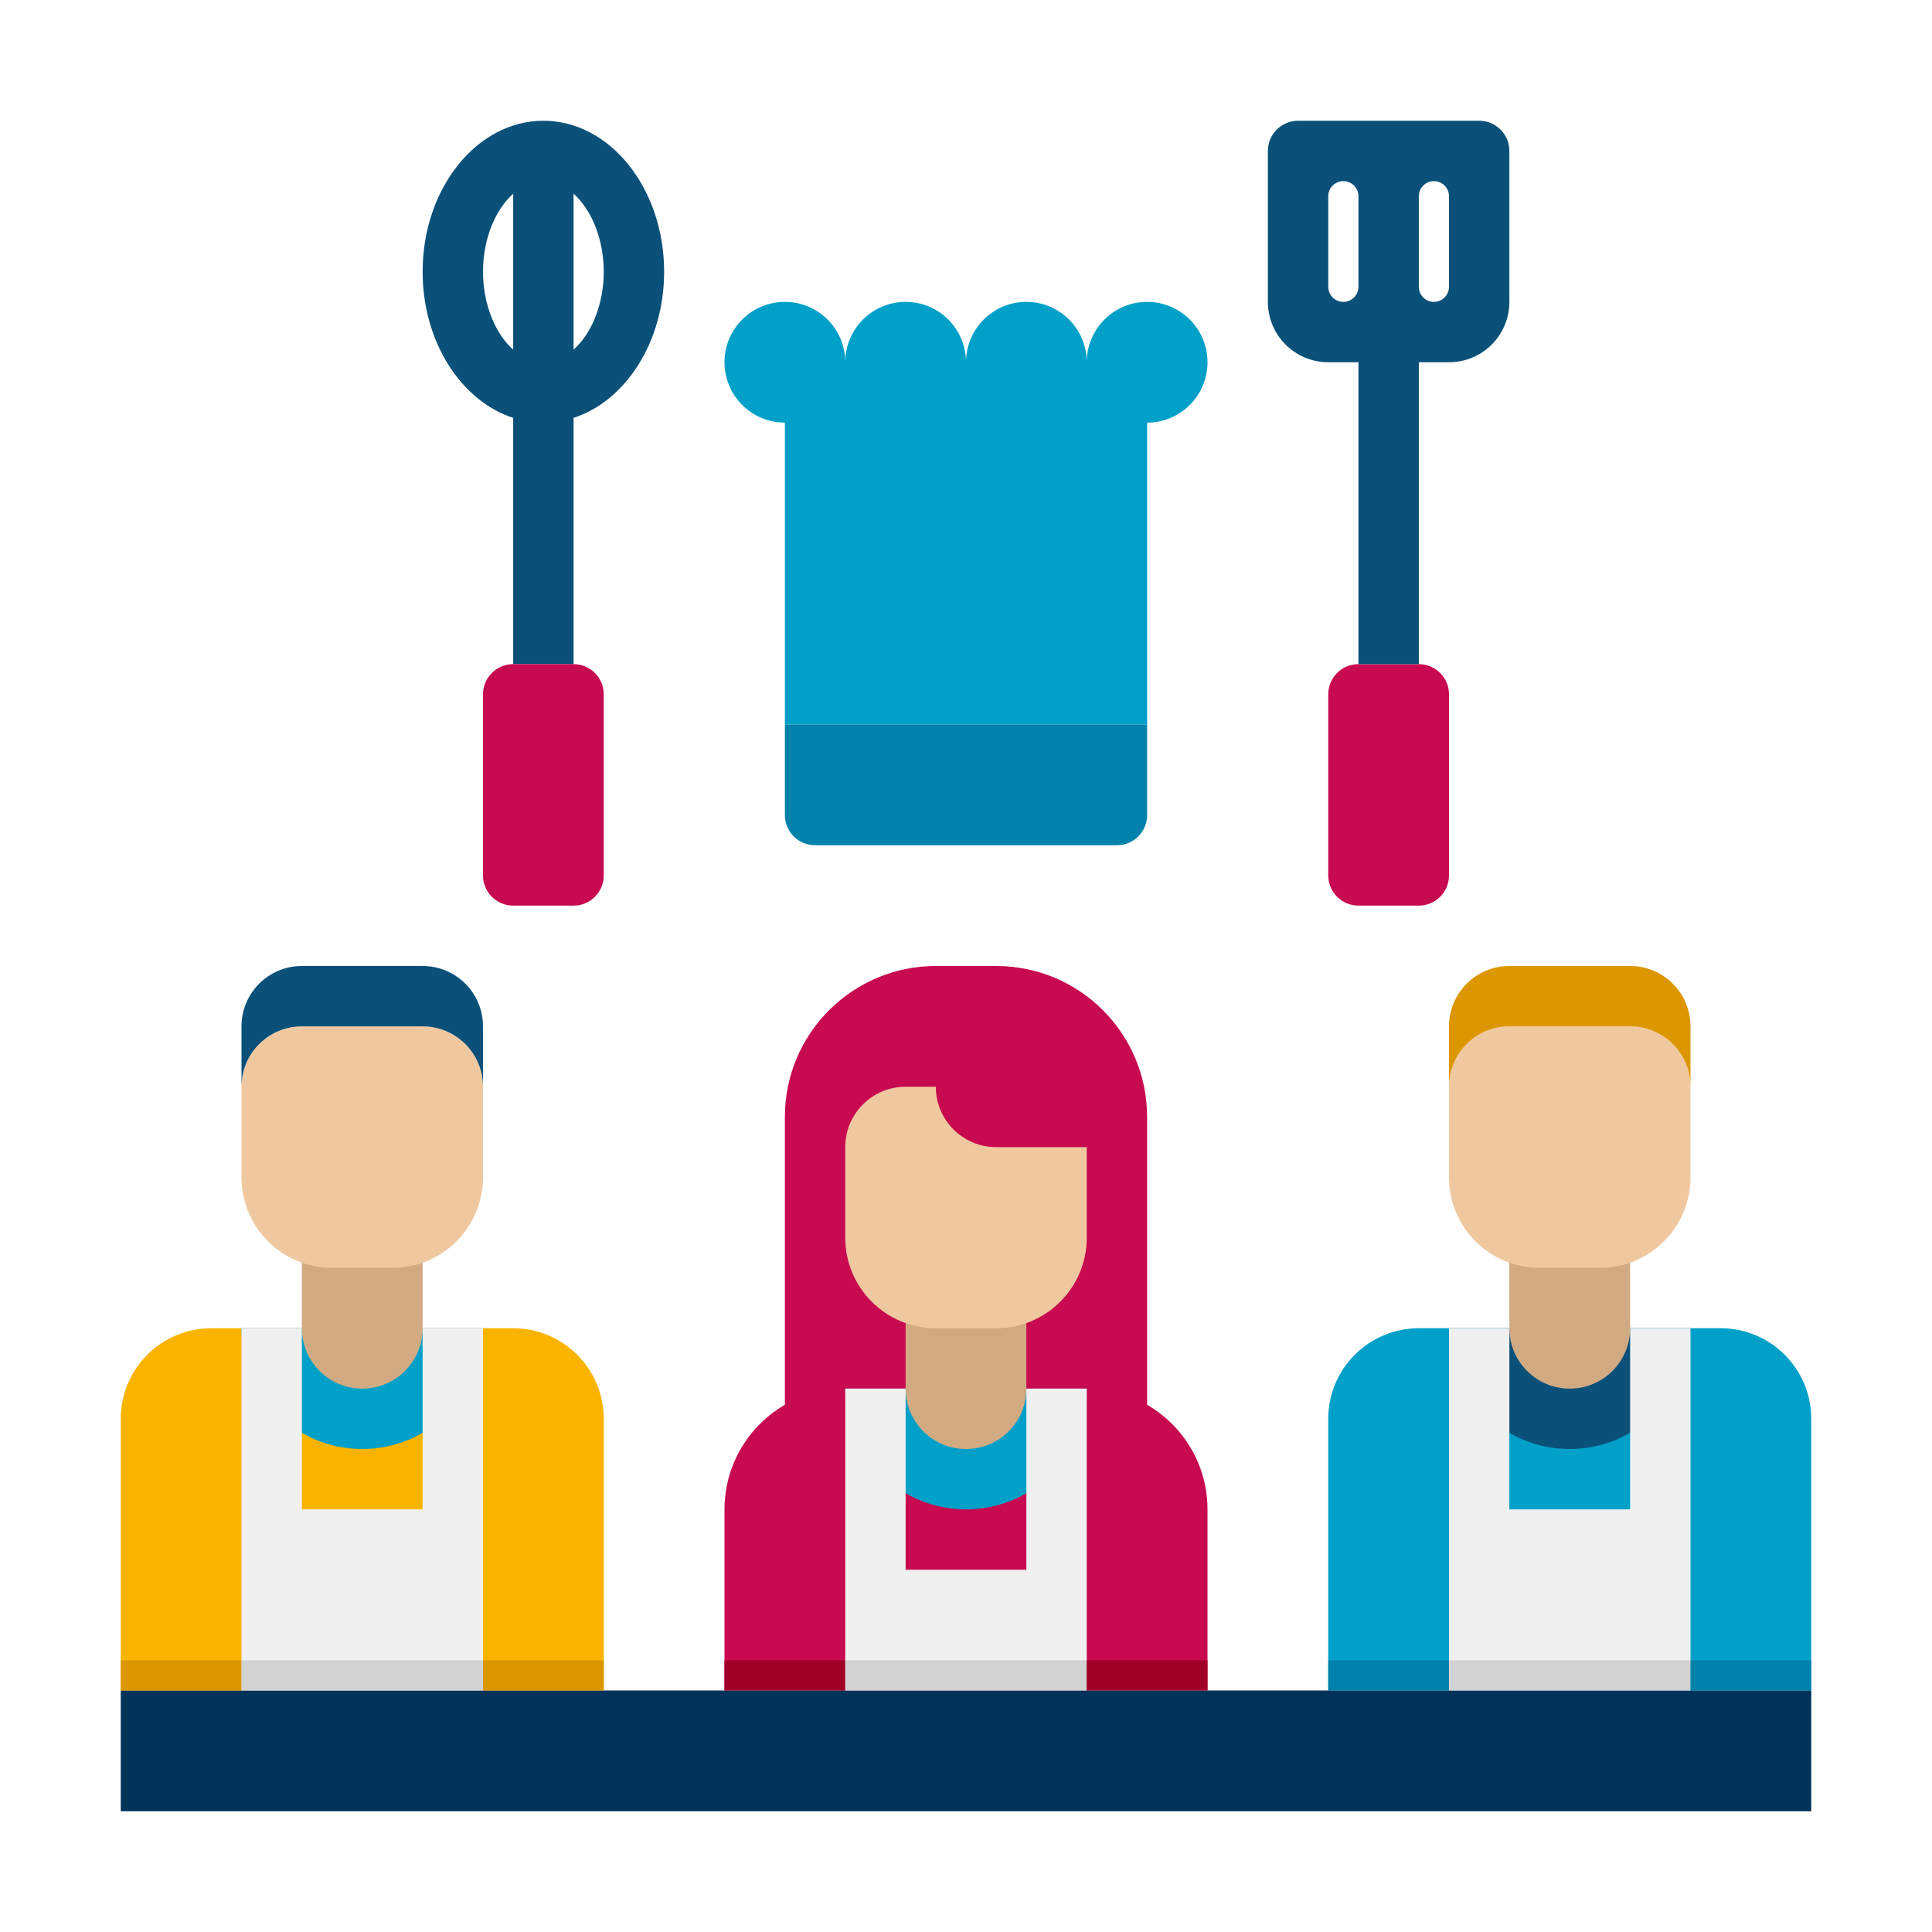 <?xml version="1.0" encoding="utf-8"?>
<!-- Generator: Adobe Illustrator 24.0.0, SVG Export Plug-In . SVG Version: 6.00 Build 0)  -->
<svg version="1.1" xmlns="http://www.w3.org/2000/svg" xmlns:xlink="http://www.w3.org/1999/xlink" x="0px" y="0px"
	 viewBox="0 0 64 64" enable-background="new 0 0 64 64" xml:space="preserve">
<g id="Captions">
</g>
<g id="Icons">
	<g>
		<g>
			<g>
				<g>
					<path fill="#C80A50" d="M33,32h-2c-2.761,0-5,2.239-5,5v10c0,0.552,0.448,1,1,1h10c0.552,0,1-0.448,1-1V37
						C38,34.239,35.761,32,33,32z"/>
				</g>
				<g>
					<path fill="#C80A50" d="M40,56H24v-6c0-2.209,1.791-4,4-4h8c2.209,0,4,1.791,4,4V56z"/>
				</g>
				<g>
					<path fill="#00A0C8" d="M28,46c0,2.209,1.791,4,4,4s4-1.791,4-4H28z"/>
				</g>
				<g>
					<path fill="#D2AA82" d="M32,48L32,48c-1.105,0-2-0.895-2-2v-3h4v3C34,47.105,33.105,48,32,48z"/>
				</g>
				<g>
					<path fill="#F0C8A0" d="M33,44h-2c-1.657,0-3-1.343-3-3v-3c0-1.105,0.895-2,2-2h1v0c0,1.105,0.895,2,2,2h3v3
						C36,42.657,34.657,44,33,44z"/>
				</g>
			</g>
			<g>
				<g>
					<path fill="#FAB400" d="M20,56H4v-9c0-1.657,1.343-3,3-3h10c1.657,0,3,1.343,3,3V56z"/>
				</g>
				<g>
					<path fill="#00A0C8" d="M8,44c0,2.209,1.791,4,4,4s4-1.791,4-4H8z"/>
				</g>
				<g>
					<path fill="#D2AA82" d="M12,46L12,46c-1.105,0-2-0.895-2-2v-3h4v3C14,45.105,13.105,46,12,46z"/>
				</g>
				<g>
					<path fill="#F0C8A0" d="M13,42h-2c-1.657,0-3-1.343-3-3v-3c0-1.105,0.895-2,2-2h4c1.105,0,2,0.895,2,2v3
						C16,40.657,14.657,42,13,42z"/>
				</g>
				<g>
					<path fill="#0A5078" d="M14,34h-4c-1.105,0-2,0.895-2,2v0v-2c0-1.105,0.895-2,2-2h4c1.105,0,2,0.895,2,2v2v0
						C16,34.895,15.105,34,14,34z"/>
				</g>
			</g>
			<g>
				<g>
					<path fill="#00A0C8" d="M60,56H44v-9c0-1.657,1.343-3,3-3h10c1.657,0,3,1.343,3,3V56z"/>
				</g>
				<g>
					<path fill="#0A5078" d="M48,44c0,2.209,1.791,4,4,4s4-1.791,4-4H48z"/>
				</g>
				<g>
					<path fill="#D2AA82" d="M52,46L52,46c-1.105,0-2-0.895-2-2v-3h4v3C54,45.105,53.105,46,52,46z"/>
				</g>
				<g>
					<path fill="#F0C8A0" d="M53,42h-2c-1.657,0-3-1.343-3-3v-3c0-1.105,0.895-2,2-2h4c1.105,0,2,0.895,2,2v3
						C56,40.657,54.657,42,53,42z"/>
				</g>
				<g>
					<path fill="#DC9600" d="M54,34h-4c-1.105,0-2,0.895-2,2v0v-2c0-1.105,0.895-2,2-2h4c1.105,0,2,0.895,2,2v2v0
						C56,34.895,55.105,34,54,34z"/>
				</g>
			</g>
		</g>
		<g>
			<polygon fill="#F0F0F0" points="14,44 14,50 10,50 10,44 8,44 8,56 16,56 16,44 			"/>
		</g>
		<g>
			<polygon fill="#F0F0F0" points="34,46 34,52 30,52 30,46 28,46 28,56 36,56 36,46 			"/>
		</g>
		<g>
			<polygon fill="#F0F0F0" points="54,44 54,50 50,50 50,44 48,44 48,56 56,56 56,44 			"/>
		</g>
		<g>
			<rect x="4" y="56" fill="#00325A" width="56" height="4"/>
		</g>
		<g>
			<rect x="4" y="55" fill="#DC9600" width="4" height="1"/>
		</g>
		<g>
			<rect x="8" y="55" fill="#D2D2D2" width="8" height="1"/>
		</g>
		<g>
			<rect x="16" y="55" fill="#DC9600" width="4" height="1"/>
		</g>
		<g>
			<rect x="24" y="55" fill="#A00028" width="4" height="1"/>
		</g>
		<g>
			<rect x="28" y="55" fill="#D2D2D2" width="8" height="1"/>
		</g>
		<g>
			<rect x="36" y="55" fill="#A00028" width="4" height="1"/>
		</g>
		<g>
			<rect x="44" y="55" fill="#0082AA" width="4" height="1"/>
		</g>
		<g>
			<rect x="48" y="55" fill="#D2D2D2" width="8" height="1"/>
		</g>
		<g>
			<rect x="56" y="55" fill="#0082AA" width="4" height="1"/>
		</g>
		<g>
			<g>
				<path fill="#00A0C8" d="M38,10c-1.105,0-2,0.895-2,2c0-1.105-0.895-2-2-2s-2,0.895-2,2c0-1.105-0.895-2-2-2s-2,0.895-2,2
					c0-1.105-0.895-2-2-2s-2,0.895-2,2c0,1.105,0.895,2,2,2v10h12V14c1.105,0,2-0.895,2-2C40,10.895,39.105,10,38,10z"/>
			</g>
			<g>
				<path fill="#0082AA" d="M38,24H26v3c0,0.552,0.448,1,1,1h10c0.552,0,1-0.448,1-1V24z"/>
			</g>
		</g>
		<g>
			<g>
				<path fill="#C80A50" d="M47,30h-2c-0.552,0-1-0.448-1-1v-6c0-0.552,0.448-1,1-1h2c0.552,0,1,0.448,1,1v6
					C48,29.552,47.552,30,47,30z"/>
			</g>
			<path fill="#0A5078" d="M49,4h-6c-0.552,0-1,0.448-1,1v5c0,1.105,0.895,2,2,2h1v10h2V12h1c1.105,0,2-0.895,2-2V5
				C50,4.448,49.552,4,49,4z M44.5,10C44.224,10,44,9.776,44,9.5v-3C44,6.224,44.224,6,44.5,6S45,6.224,45,6.5v3
				C45,9.776,44.776,10,44.5,10z M48,9.5c0,0.276-0.224,0.5-0.5,0.5S47,9.776,47,9.5v-3C47,6.224,47.224,6,47.5,6S48,6.224,48,6.5
				V9.5z"/>
		</g>
		<g>
			<path fill="#0A5078" d="M22,9c0-2.757-1.794-5-4-5s-4,2.243-4,5c0,2.325,1.277,4.285,3,4.842V22h2v-8.158
				C20.723,13.285,22,11.325,22,9z M16,9c0-1.084,0.407-2.055,1-2.583v5.166C16.407,11.055,16,10.084,16,9z M19,11.583V6.417
				C19.593,6.945,20,7.916,20,9S19.593,11.055,19,11.583z"/>
			<g>
				<path fill="#C80A50" d="M19,30h-2c-0.552,0-1-0.448-1-1v-6c0-0.552,0.448-1,1-1h2c0.552,0,1,0.448,1,1v6
					C20,29.552,19.552,30,19,30z"/>
			</g>
		</g>
	</g>
</g>
</svg>

